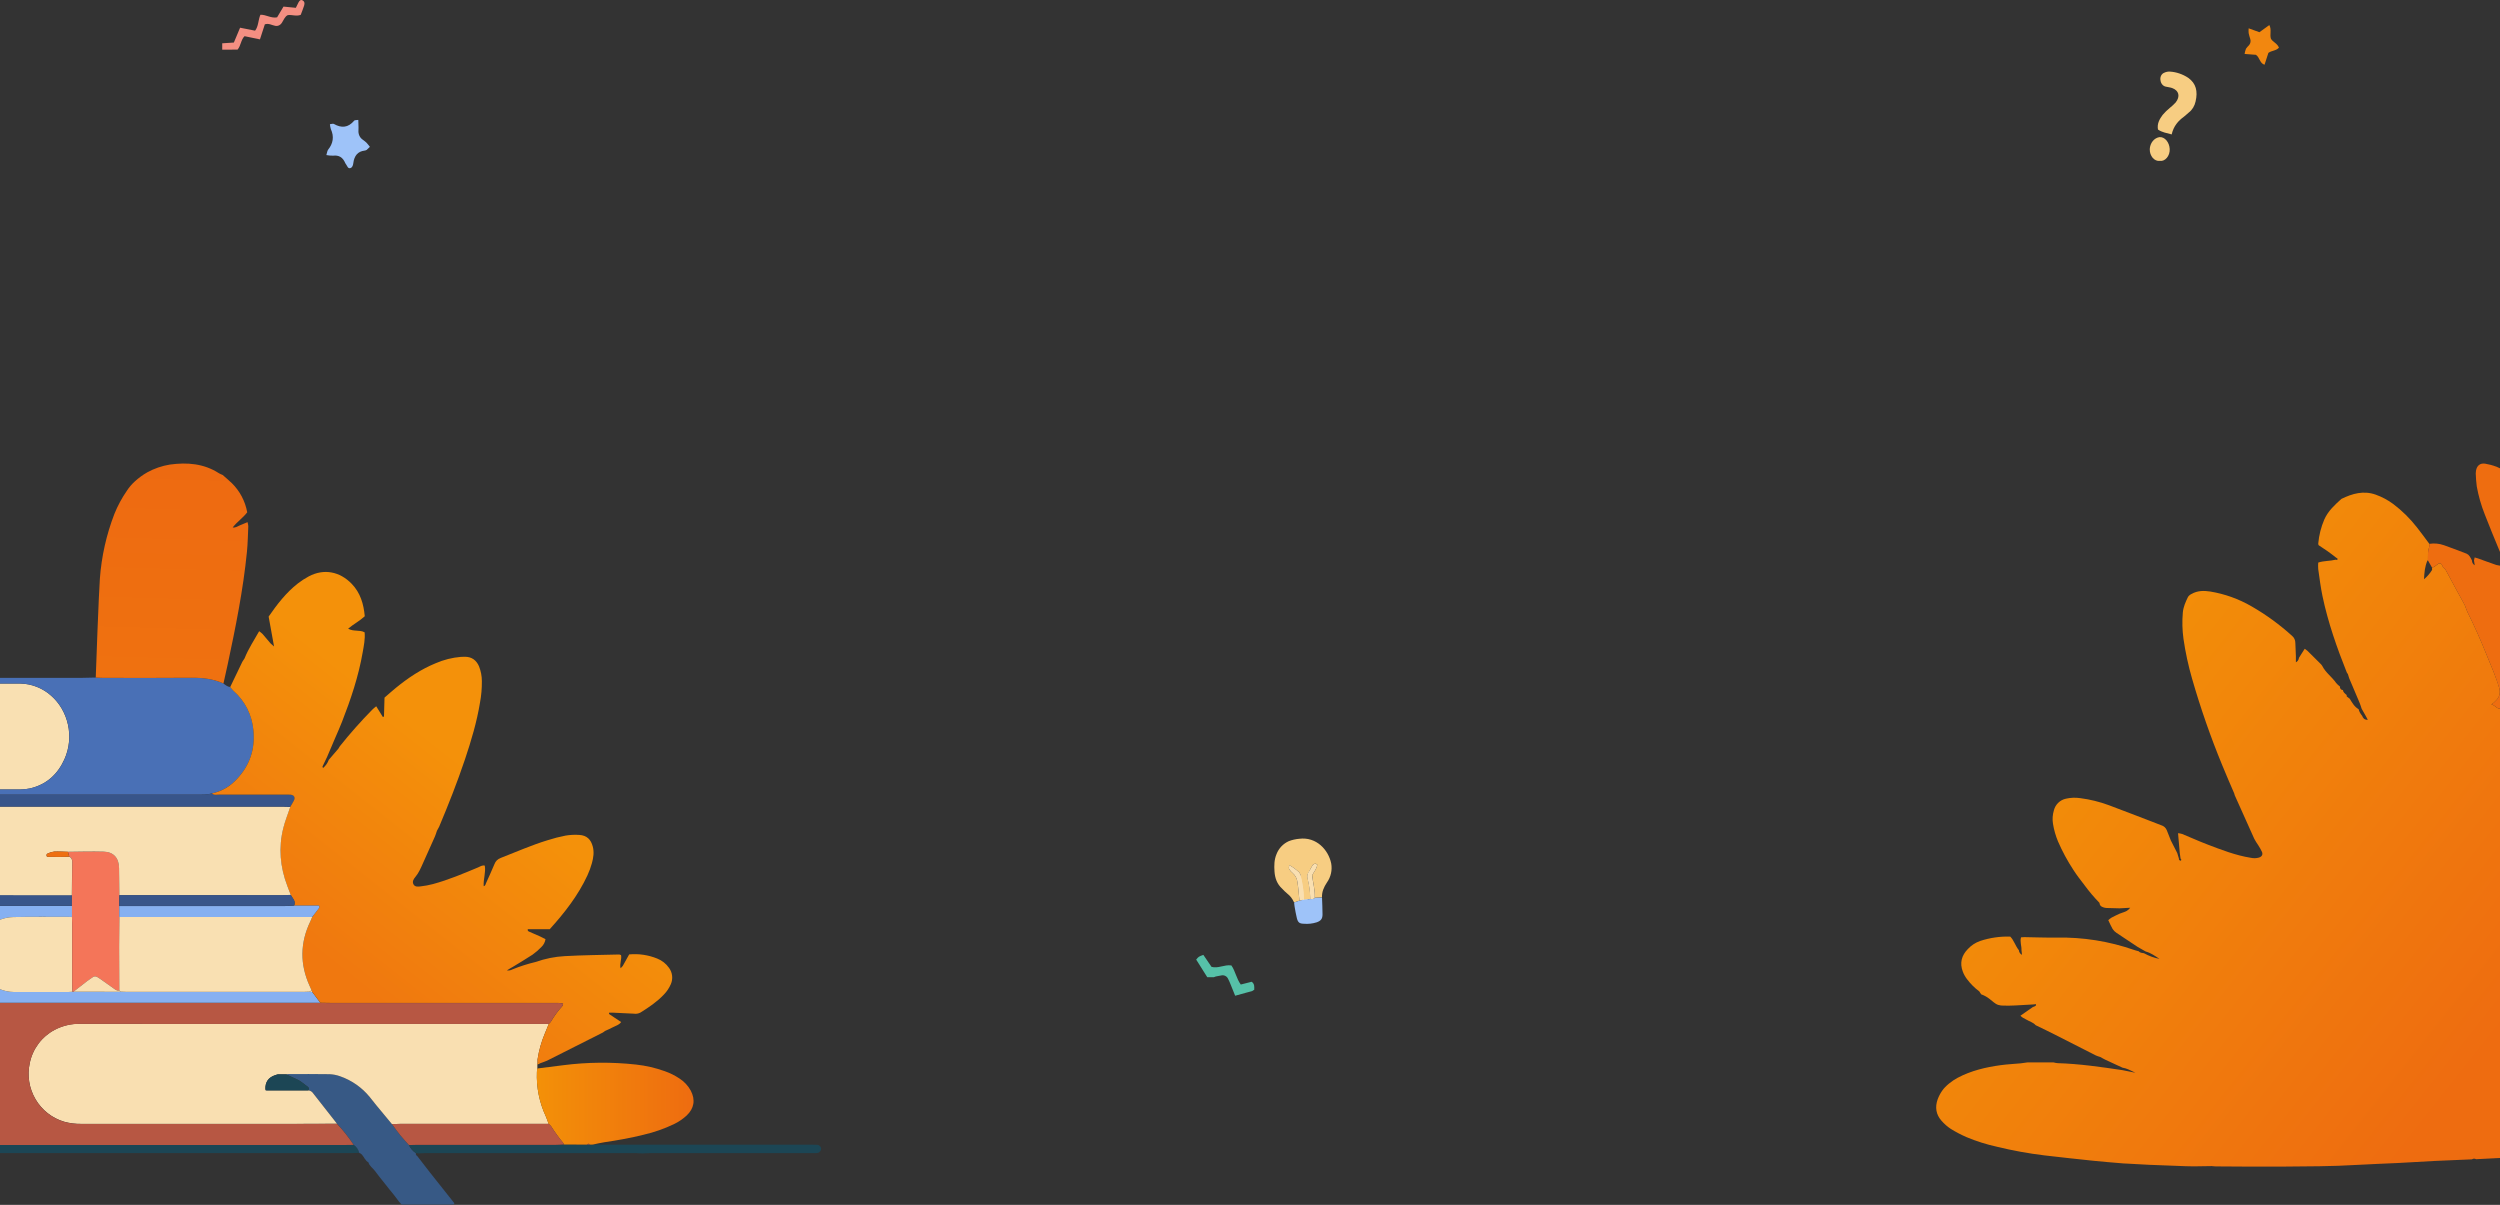 <svg width="1440" height="694" viewBox="0 0 1440 694" fill="none" xmlns="http://www.w3.org/2000/svg">
<rect x="0" y="0" width="1440" height="694" fill="#333333" stroke="none"/>
<path d="M1442.07 407.393V666.14L1440.51 666.972L1426.21 667.704C1425.85 667.486 1425.44 667.376 1425.02 667.389C1424.6 667.403 1424.2 667.538 1423.85 667.779C1416.61 668.087 1409.36 668.353 1402.11 668.72C1395.14 669.061 1388.16 669.551 1381.18 669.893C1373.27 670.292 1365.36 670.508 1357.46 670.991C1343.1 671.881 1328.72 671.823 1314.34 671.964C1301.68 672.072 1289.02 671.906 1276.35 671.848C1275.52 671.848 1274.77 671.723 1273.98 671.665L1263.65 671.823L1258.93 671.731L1239.87 670.999L1238.31 670.949L1224.85 670.217L1223.29 670.151C1217.5 669.651 1211.72 669.219 1205.94 668.62C1196.5 667.643 1187.07 666.606 1177.63 665.508C1168.47 664.403 1159.39 662.752 1150.42 660.566C1144.36 659.244 1138.44 657.375 1132.71 654.983C1129.57 653.619 1126.53 652.025 1123.62 650.216C1121.64 648.914 1119.84 647.337 1118.29 645.532C1115.11 641.955 1114.5 637.72 1116.08 633.252C1116.72 631.511 1117.58 629.859 1118.63 628.335C1120.59 625.448 1124.41 622.511 1127.53 620.847C1135.35 616.687 1143.79 614.707 1152.46 613.526C1156.24 613.01 1160.07 612.843 1163.87 612.486C1165.18 612.361 1166.48 612.136 1167.78 611.953H1182.85C1183.6 612.16 1184.38 612.301 1185.16 612.378C1197.7 612.744 1210.08 614.557 1222.45 616.396L1230.04 617.91C1227.19 616.554 1225.02 615.348 1222.53 614.965C1219.3 613.476 1216.06 612.003 1212.85 610.489C1211.78 609.99 1210.78 609.374 1209.75 608.825C1208.87 608.583 1208.01 608.283 1207.18 607.926C1199.18 603.883 1191.19 599.798 1183.23 595.746C1180 594.082 1176.74 592.568 1173.5 590.979L1172.5 590.48C1171.06 588.816 1168.9 588.375 1167.13 587.26C1166.05 586.586 1164.76 586.22 1163.77 585.047L1171 580.005C1171.36 579.934 1171.71 579.804 1172.03 579.622C1172.34 579.356 1173.03 579.281 1172.68 578.391L1170.95 578.574L1160.68 579.148L1157.54 579.248C1155.33 579.148 1152.99 579.481 1150.93 578.815C1149.06 578.208 1147.55 576.511 1145.88 575.313C1144.45 574.195 1142.85 573.318 1141.14 572.717C1141.14 572.601 1141.09 572.491 1141.03 572.398C1140.96 572.305 1140.86 572.234 1140.76 572.193C1140.47 571.76 1140.29 571.203 1139.93 570.936C1137.34 568.992 1135.03 566.69 1133.08 564.098C1132.04 562.776 1131.21 561.303 1130.6 559.73C1128.68 554.671 1129.86 550.32 1133.52 546.609C1135.47 544.502 1137.91 542.913 1140.62 541.983C1146.19 540.143 1152.05 539.299 1157.91 539.487C1160.07 541.651 1160.87 544.895 1162.87 547.316C1162.91 547.88 1163.1 548.423 1163.42 548.891C1163.73 549.359 1164.16 549.736 1164.67 549.987C1164.55 548.906 1164.46 548.049 1164.37 547.183C1164.47 544.837 1163.4 542.533 1164.11 539.903C1164.74 539.903 1165.36 539.779 1165.98 539.787C1172.18 539.879 1178.37 540.136 1184.56 540.053C1199.73 539.745 1214.83 542.148 1229.17 547.15C1229.99 547.45 1230.93 547.658 1231.83 547.907C1232.65 548.847 1233.79 548.889 1234.9 549.047C1237.7 550.606 1240.73 551.712 1243.87 552.325C1241.34 550.661 1238.91 548.856 1235.94 548.074L1231.28 545.42C1227.22 542.732 1223.15 540.07 1219.11 537.333C1218.23 536.76 1217.47 536.006 1216.88 535.12C1215.94 533.547 1215.23 531.792 1214.36 530.003C1214.95 529.463 1215.6 528.973 1216.27 528.539C1217.78 527.707 1219.35 527.033 1220.89 526.284C1225.38 524.703 1225.38 524.703 1227.02 522.864L1220.9 523.197C1218.58 523.131 1216.26 523.031 1213.95 523.014C1212.8 523.04 1211.67 522.777 1210.65 522.249C1210.25 522.047 1209.91 521.736 1209.67 521.35C1209.44 520.965 1209.32 520.521 1209.32 520.069C1206.2 516.872 1203.3 513.455 1200.66 509.844C1198.45 506.94 1196.18 504.087 1194.22 500.992C1190.83 495.82 1187.88 490.365 1185.42 484.685C1184.04 481.378 1183.06 477.917 1182.5 474.376C1182.11 471.874 1182.28 469.315 1183 466.889C1183.4 465.196 1184.27 463.654 1185.51 462.441C1186.75 461.228 1188.3 460.396 1189.99 460.041C1192.7 459.429 1195.5 459.325 1198.25 459.734C1203.87 460.463 1209.39 461.825 1214.71 463.794C1224.84 467.554 1234.89 471.523 1244.98 475.375C1245.68 475.585 1246.31 475.948 1246.85 476.439C1247.38 476.93 1247.8 477.536 1248.07 478.212C1248.82 480.184 1249.63 482.131 1250.4 484.094L1254.11 491.391L1255.05 494.544C1255.05 494.793 1255.05 495.134 1255.18 495.284C1255.32 495.434 1255.86 495.858 1256.01 495.767C1256.65 495.459 1256.5 494.993 1256.01 494.594L1255.54 491.266C1255.22 487.588 1254.9 483.919 1254.55 479.909C1255.36 479.992 1256.17 480.148 1256.95 480.375C1261.71 482.33 1266.39 484.468 1271.18 486.299C1279.44 489.46 1287.7 492.697 1296.46 494.094C1298.01 494.44 1299.62 494.398 1301.15 493.97C1302.87 493.396 1303.56 492.239 1302.88 490.642C1302.25 489.33 1301.54 488.063 1300.75 486.848C1299.91 485.664 1299.15 484.43 1298.46 483.154C1294.67 474.834 1290.96 466.473 1287.23 458.128C1287.1 457.759 1286.99 457.38 1286.9 456.996C1284.61 451.63 1282.24 446.297 1280.06 440.889C1273.33 424.57 1267.51 407.881 1262.63 390.904C1260.46 383.376 1258.8 375.706 1257.68 367.949C1256.99 362.937 1256.87 357.864 1257.31 352.824C1257.6 349.562 1258.9 346.675 1260.3 343.822C1260.81 343.072 1261.53 342.479 1262.35 342.108C1265.74 340.178 1269.4 340.144 1273.09 340.718C1281.45 342.095 1289.49 344.976 1296.83 349.221C1305.2 354.032 1313.04 359.733 1320.21 366.227C1320.82 366.731 1321.31 367.367 1321.64 368.087C1321.97 368.808 1322.13 369.594 1322.12 370.387C1322.18 372.883 1322.33 375.437 1322.43 377.958V381.486C1322.92 381.241 1323.34 380.876 1323.65 380.425C1323.96 379.974 1324.15 379.452 1324.2 378.906L1327.51 373.69C1328.05 374.039 1328.57 374.425 1329.07 374.846C1331.61 377.342 1334.14 379.858 1336.67 382.392C1337.05 382.75 1337.38 383.165 1337.65 383.624C1339.58 387.476 1343.22 389.905 1345.61 393.383C1346.28 394.171 1347.03 394.882 1347.86 395.504C1347.81 395.747 1347.82 395.996 1347.89 396.233C1347.95 396.471 1348.06 396.692 1348.22 396.88C1348.38 397.068 1348.58 397.218 1348.8 397.32C1349.02 397.421 1349.26 397.472 1349.51 397.468C1349.69 398.849 1350.74 399.556 1351.69 400.33C1351.73 400.589 1351.73 400.853 1351.69 401.112L1353.45 402.476C1354.84 404.748 1356.12 407.102 1358.54 408.483C1358.92 409.876 1359.61 411.163 1360.56 412.244C1361.09 413.558 1361.75 414.682 1363.86 414.615L1362.62 412.302L1360.31 408.225C1359.93 407.111 1359.62 405.971 1359.16 404.897C1357.16 400.122 1355.11 395.371 1353.1 390.596C1352.83 389.855 1352.6 389.1 1352.41 388.333C1352.16 388.034 1351.94 387.707 1351.76 387.359C1346.05 373.066 1340.95 358.556 1337.77 343.447C1336.68 338.264 1336.04 332.989 1335.29 327.739C1335.21 326.509 1335.21 325.275 1335.29 324.045C1338.6 322.947 1342.08 323.213 1345.37 322.381C1345.88 322.598 1346.44 322.598 1346.49 321.957C1346.49 321.699 1345.84 321.408 1345.49 321.125C1342.3 318.569 1338.96 316.194 1335.5 314.012C1335.37 313.685 1335.3 313.333 1335.32 312.98C1335.75 308.212 1336.94 303.545 1338.83 299.152C1341.03 294.26 1344.83 290.833 1348.66 287.355C1354.99 284.277 1361.43 282.421 1368.48 284.942C1372.09 286.236 1375.49 288.062 1378.57 290.358C1383.65 294.208 1388.2 298.702 1392.13 303.728C1394.61 306.832 1396.91 310.076 1399.3 313.263C1399.37 313.898 1399.34 314.541 1399.22 315.168C1398.3 317.664 1398.54 320.21 1398.5 322.756C1398.39 322.814 1398.21 322.847 1398.17 322.947C1396.7 326.325 1396.41 329.919 1396.23 333.638C1398.03 332.152 1399.58 330.379 1400.81 328.388C1401.03 328.006 1400.81 327.373 1400.81 326.849C1401.95 326.849 1402.66 326.117 1403.49 325.46C1405.48 323.871 1406.23 324.17 1407.23 326.824C1407.76 327.19 1408.24 327.636 1408.64 328.147C1410.56 331.625 1412.41 335.144 1414.3 338.638C1415.95 341.658 1417.6 344.662 1419.25 347.682C1419.5 348.133 1419.72 348.596 1419.92 349.071C1420.42 350.294 1420.75 351.567 1421.37 352.749C1425.34 360.694 1428.94 368.798 1432.24 377.051C1433.51 380.246 1434.91 383.391 1436.16 386.602C1437.35 389.672 1438.55 392.759 1439.46 395.92C1440.29 398.583 1439.96 401.228 1437.88 403.333C1437.02 404.332 1436.01 405.176 1434.87 405.829C1436.01 405.297 1438.33 408.325 1439.63 408.151C1440.49 408.067 1441.32 407.809 1442.07 407.393Z" fill="url(#paint0_linear_534_11514)"/>
<path d="M1442.07 270.865V321.965C1440.87 320.875 1440.56 319.286 1439.98 317.889C1436.99 310.684 1433.99 303.487 1431.19 296.207C1429.14 291.039 1427.61 285.68 1426.62 280.208C1426.3 277.724 1426.1 275.225 1426.03 272.72C1426.02 272.19 1426.07 271.66 1426.17 271.14C1426.68 268.203 1428.5 266.638 1431.43 267.071C1433.63 267.435 1435.79 268.009 1437.88 268.785C1439.32 269.381 1440.72 270.076 1442.07 270.865Z" fill="#EE6D10"/>
<path d="M1437.95 325.451C1439.3 325.766 1440.68 325.947 1442.08 325.992V407.393C1441.31 407.811 1440.47 408.066 1439.6 408.142C1438.3 408.292 1435.98 405.289 1434.84 405.821C1435.98 405.168 1436.99 404.324 1437.85 403.325C1439.93 401.22 1440.22 398.574 1439.43 395.912C1438.5 392.751 1437.3 389.664 1436.13 386.594C1434.88 383.382 1433.48 380.238 1432.21 377.043C1428.9 368.789 1425.31 360.686 1421.34 352.74C1420.75 351.567 1420.39 350.244 1419.89 349.063C1419.69 348.588 1419.47 348.124 1419.22 347.674C1417.57 344.654 1415.92 341.65 1414.27 338.63C1412.38 335.136 1410.53 331.616 1408.61 328.139C1408.21 327.628 1407.73 327.182 1407.19 326.816C1406.2 324.162 1405.44 323.862 1403.45 325.451C1402.63 326.109 1401.92 326.866 1400.78 326.841L1398.47 322.747C1398.47 320.202 1398.27 317.639 1399.19 315.16C1399.31 314.532 1399.34 313.89 1399.27 313.255C1402.15 312.8 1405.1 313.086 1407.85 314.086C1412.19 315.634 1416.51 317.251 1420.81 318.937C1421.5 319.274 1422.1 319.791 1422.53 320.435C1423.04 321.209 1423.48 322.021 1423.86 322.864C1423.86 323.421 1424 323.97 1424.28 324.451C1424.56 324.931 1424.96 325.326 1425.45 325.593C1425.27 324.461 1425.13 323.638 1425.01 322.806C1425.12 322.323 1425.23 321.841 1425.41 321.075C1426.23 321.308 1426.78 321.45 1427.35 321.658C1430.89 322.881 1434.39 324.278 1437.95 325.451Z" fill="#EE6D10"/>
<path d="M-161.84 454.583C-160.556 452.607 -159.256 450.63 -157.997 448.636C-156.341 446.075 -154.792 443.514 -154.089 440.486C-153.617 438.442 -152.838 436.465 -152.316 434.43C-150.817 428.683 -151.323 422.802 -151.72 417.021C-152.103 413.199 -153.101 409.466 -154.677 405.968C-156.101 402.532 -158.155 399.529 -160.068 396.4C-160.484 395.596 -160.835 394.759 -161.119 393.898C-159.529 393.831 -157.948 393.723 -156.366 393.723H7.314C8.771 393.723 10.229 393.723 11.686 393.723C18.235 393.859 24.523 396.337 29.425 400.713C39.188 409.213 42.923 424.27 37.126 437.266C33.209 446.058 26.692 451.939 17.251 454.133C14.653 454.626 12.009 454.828 9.367 454.734C-46.393 454.767 -102.154 454.767 -157.914 454.734C-159.198 454.725 -160.515 454.634 -161.84 454.583Z" fill="#F9E0B2"/>
<path d="M-177.445 567.279C-180.683 563.626 -180.575 558.337 -180.31 553.424C-180.095 549.578 -180.459 545.699 -180.186 541.854C-179.813 536.557 -178 531.736 -174.008 528.065C-172.078 526.289 -169.83 524.899 -167.383 523.969C-163.18 522.377 -158.714 521.607 -154.224 521.701C-142.738 521.809 -131.252 521.701 -119.757 521.701H-118.929C-117.116 521.634 -115.236 522.259 -113.53 521.142C-109.091 522.051 -104.603 521.842 -100.131 521.842H41.479V528.14C30.225 528.14 18.971 527.982 7.716 528.232C-3.049 528.474 -11.811 536.098 -13.07 547.551C-13.394 550.542 -13.092 553.568 -12.183 556.434C-11.273 559.3 -9.777 561.942 -7.791 564.189C-5.804 566.436 -3.372 568.238 -0.651 569.479C2.07 570.719 5.019 571.371 8.006 571.392C18.466 571.392 28.925 571.392 39.384 571.392C40.171 571.392 40.966 571.3 41.752 571.25H42.051H42.349H69.453C70.77 571.292 72.087 571.375 73.404 571.375H174.435C175.752 571.375 177.069 571.292 178.385 571.25L179.843 571.383L184.514 577.631C183.056 577.631 181.599 577.631 180.141 577.631C67.736 577.631 -44.668 577.631 -157.073 577.631C-158.522 577.631 -159.98 577.523 -161.429 577.465C-164.112 578.24 -166.596 582.411 -169.081 575.379H-169.039C-169.712 575.213 -170.343 574.909 -170.893 574.486C-171.443 574.062 -171.9 573.528 -172.236 572.918H-172.194L-173.188 572.084C-173.669 571.734 -174.298 571.517 -174.637 571.016C-175.487 569.707 -176.425 568.458 -177.445 567.279Z" fill="#86B0F1"/>
<path d="M55.151 390.269C56.6 390.336 58.049 390.444 59.499 390.453C76.392 390.453 93.294 390.57 110.188 390.394C116.631 390.328 122.809 391.012 128.705 393.681C129.881 394.615 131.041 395.566 132.606 395.741C133.155 396.471 133.753 397.162 134.395 397.81C141.079 403.629 145.24 411.849 145.988 420.716C147.032 431.561 143.827 440.987 136.357 448.819C132.572 452.973 127.596 455.836 122.122 457.011C119.289 457.845 116.383 457.72 113.484 457.72H-104.123C-107.021 457.72 -109.92 457.628 -112.76 458.396C-114.019 457.32 -115.535 457.778 -116.901 457.778C-131.653 457.734 -146.404 457.734 -161.156 457.778C-162.465 457.778 -163.781 457.92 -165.09 457.987C-165.918 457.687 -166.572 457.153 -166.233 456.235C-166.117 455.943 -165.942 455.678 -165.72 455.457C-165.497 455.236 -165.232 455.064 -164.941 454.951C-163.912 454.744 -162.868 454.621 -161.819 454.584C-160.494 454.634 -159.177 454.725 -157.852 454.725C-102.091 454.725 -46.331 454.725 9.43 454.725C12.072 454.819 14.716 454.618 17.314 454.125C26.746 451.931 33.264 446.05 37.189 437.258C42.986 424.287 39.243 409.23 29.479 400.696C24.577 396.32 18.289 393.842 11.74 393.706C10.283 393.706 8.825 393.706 7.368 393.706H-156.37C-157.951 393.706 -159.533 393.815 -161.123 393.881C-162.133 393.806 -163.152 393.756 -164.162 393.664C-165.769 393.514 -165.926 393.264 -165.901 391.087L-165.123 390.528C-163.4 390.528 -161.678 390.469 -159.964 390.469C-91.295 390.469 -22.63 390.469 46.033 390.469C49.072 390.436 52.112 390.328 55.151 390.269Z" fill="#4970B6"/>
<path d="M-112.769 458.387C-109.929 457.62 -107.03 457.712 -104.132 457.712H113.484C116.382 457.712 119.281 457.795 122.121 457.003C123.355 458.162 124.879 457.662 126.262 457.67C138.899 457.712 151.544 457.67 164.19 457.67C165.242 457.67 166.302 457.628 167.345 457.72C169.366 457.895 170.186 459.23 169.341 461.007C168.711 462.308 167.9 463.509 167.171 464.785C165.714 464.785 164.256 464.685 162.807 464.685H-12.425C-13.75 464.685 -15.075 464.685 -16.4 464.727C-25.758 464.911 -35.745 471.684 -38.718 482.712C-39.439 485.696 -39.718 488.771 -39.546 491.837C-39.174 505.726 -27.754 515.403 -16.226 515.544C-14.901 515.544 -13.576 515.544 -12.251 515.544L41.387 515.603C41.387 517.663 41.387 519.732 41.428 521.792H-100.182C-104.654 521.792 -109.142 522.001 -113.581 521.092L-118.21 520.116L-119.866 519.515L-120.628 519.315L-122.21 518.639C-122.289 518.554 -122.388 518.49 -122.498 518.453C-122.608 518.417 -122.726 518.409 -122.839 518.431L-123.8 517.913C-123.886 517.818 -123.993 517.746 -124.113 517.702C-124.233 517.658 -124.361 517.645 -124.487 517.663L-125.39 517.129C-125.468 517.03 -125.57 516.953 -125.686 516.905C-125.802 516.857 -125.928 516.839 -126.053 516.854L-126.98 516.262L-128.794 515.311L-129.373 514.744L-131.998 512.908L-132.553 512.341C-133.564 511.507 -134.789 510.881 -135.535 509.839C-137.304 507.586 -138.873 505.179 -140.222 502.648C-144.288 494.373 -144.47 486.14 -140.628 477.732C-138.711 473.537 -135.917 469.81 -132.437 466.804C-131.711 466.264 -130.944 465.782 -130.143 465.361C-129.97 465.194 -128.057 463.943 -128.057 463.943L-127.816 463.818L-127.187 463.251C-125.978 462.133 -124.388 461.891 -122.922 461.374L-121.672 460.798L-120.479 460.189L-119.933 460.014L-118.086 459.38L-117.515 459.221L-116.595 459.13L-112.769 458.387Z" fill="#38558A"/>
<path d="M-201.617 659.154H-191.306L-188.234 659.213C-184.797 659.288 -181.352 659.421 -177.916 659.421C-52.161 659.421 73.595 659.421 199.355 659.421C200.804 659.421 202.262 659.421 203.719 659.355C205.326 660.475 206.472 662.148 206.941 664.059C205.491 664.101 204.034 664.185 202.585 664.185C15.312 664.185 -171.959 664.185 -359.226 664.185C-361.031 664.185 -362.936 664.752 -364.642 663.617C-364.646 663.578 -364.659 663.54 -364.681 663.508C-364.702 663.475 -364.731 663.448 -364.766 663.429C-364.8 663.41 -364.838 663.4 -364.877 663.399C-364.916 663.399 -364.955 663.408 -364.99 663.425C-365.436 663.125 -365.745 662.659 -365.851 662.129C-365.957 661.599 -365.849 661.048 -365.553 660.598C-365.322 660.193 -364.983 659.861 -364.575 659.64C-364.167 659.419 -363.705 659.317 -363.242 659.346H-360.062H-315.567C-313.853 659.346 -312.13 659.296 -310.416 659.271C-309.77 659.271 -309.108 659.363 -308.453 659.363H-270.757C-269.97 659.363 -269.175 659.246 -268.389 659.18C-267.204 659.238 -266.028 659.355 -264.844 659.355C-244.969 659.355 -225.075 659.355 -205.161 659.355C-203.977 659.355 -202.801 659.238 -201.617 659.154Z" fill="#1C4655"/>
<path d="M206.941 664.076C206.475 662.166 205.328 660.495 203.72 659.38C200.874 655.07 197.663 651.018 194.122 647.268C189.402 641.256 184.684 635.242 179.969 629.225C179.335 628.553 178.477 628.14 177.559 628.065C178.023 627.306 178.106 626.572 177.303 625.996C175.174 624.495 173.278 622.66 170.843 621.6C168.823 620.724 166.843 619.732 164.848 618.797C165.235 618.715 165.628 618.662 166.024 618.639C173.941 618.639 181.857 618.564 189.774 618.706C191.88 618.795 193.96 619.205 195.944 619.924C202.592 622.253 208.473 626.387 212.937 631.869C214.204 633.395 215.421 634.997 216.655 636.532C219.686 640.202 222.723 643.864 225.765 647.518C227.421 649.703 228.953 651.939 230.667 654.049C232.208 655.96 233.914 657.736 235.553 659.572C236.399 661.469 237.782 663.074 239.528 664.184C239.456 664.511 239.494 664.853 239.637 665.155C239.779 665.457 240.018 665.703 240.315 665.853C242.725 668.981 245.118 672.126 247.569 675.229C252.24 681.151 256.933 687.066 261.648 692.972C261.706 693.047 261.648 693.205 261.648 693.322C261.465 693.489 261.3 693.797 261.126 693.797C251.188 693.797 241.251 693.797 231.313 693.797C229.4 691.912 228.084 689.627 226.394 687.641C224.705 685.656 223.156 683.612 221.541 681.593C219.645 679.241 217.749 676.88 215.96 674.445C214.726 672.776 212.796 671.634 212.184 669.49C210.328 668.514 209.749 666.453 208.432 665.019L207.712 664.435L206.941 664.076Z" fill="#375985"/>
<path d="M239.549 664.159C237.803 663.049 236.42 661.444 235.574 659.546C237.156 659.505 238.738 659.421 240.319 659.421C266.897 659.421 293.469 659.421 320.035 659.421C321.608 659.421 323.19 659.271 324.772 659.196L338.113 659.271H339.769L341.508 659.23C343.488 659.271 345.475 659.338 347.463 659.338H467.053C468.378 659.338 469.703 659.338 471.019 659.446C471.54 659.544 472.016 659.81 472.373 660.205C472.73 660.599 472.95 661.1 472.999 661.632C472.971 662.165 472.789 662.678 472.474 663.107C472.158 663.536 471.725 663.861 471.226 664.043C470.71 664.159 470.182 664.212 469.653 664.201C468.593 664.201 467.533 664.201 466.473 664.201H374.302C372.845 664.201 371.396 664.31 369.946 664.368C368.762 664.31 367.578 664.201 366.394 664.201H244.684C243.499 664.201 242.315 664.31 241.131 664.368L239.549 664.159Z" fill="#1C4655"/>
<path d="M239.551 664.159L241.132 664.359Z" fill="#F9FBFE"/>
<path d="M316.088 589.802C315.334 591.637 314.63 593.489 313.827 595.307C311.817 600.081 310.407 605.089 309.628 610.214C309.574 610.875 309.574 611.539 309.628 612.199C309.628 612.541 309.554 612.883 309.512 613.225C309.512 613.959 309.512 614.693 309.512 615.427C309.512 616.162 309.289 616.737 309.264 617.396C308.891 626.194 310.639 634.952 314.357 642.922C315.011 644.348 315.458 645.866 316.013 647.343H230.906C229.192 647.343 227.478 647.451 225.772 647.51C222.724 643.85 219.688 640.188 216.663 636.524C215.395 634.989 214.178 633.387 212.944 631.861C208.473 626.39 202.59 622.268 195.943 619.949C193.959 619.23 191.879 618.82 189.773 618.731C181.856 618.589 173.939 618.664 166.023 618.664C165.627 618.688 165.234 618.741 164.847 618.823H160.01L158.412 619.315C154.561 620.641 152.681 623.319 152.872 627.439C152.872 628.023 153.187 628.182 153.7 628.065H177.558C178.476 628.14 179.334 628.553 179.968 629.225C184.666 635.275 189.384 641.289 194.121 647.268C186.047 647.268 177.972 647.343 169.898 647.343C128.856 647.343 87.811 647.343 46.764 647.343C43.456 647.399 40.157 646.98 36.967 646.1C30.038 644.042 24.14 639.417 20.461 633.154C16.783 626.892 15.596 619.458 17.142 612.349C17.967 608.277 19.685 604.441 22.169 601.122C24.653 597.803 27.842 595.084 31.501 593.164C36.096 590.748 41.227 589.553 46.408 589.693C135.249 589.744 224.088 589.757 312.924 589.735L316.088 589.802Z" fill="#F9DFB1"/>
<path d="M324.351 578.099C324.202 578.674 324.227 579.141 324.012 579.375C321.415 582.219 319.128 585.334 317.188 588.667C316.862 589.084 316.493 589.464 316.087 589.802C315.333 591.637 314.629 593.489 313.826 595.307C311.816 600.081 310.406 605.089 309.627 610.214C309.573 610.875 309.573 611.539 309.627 612.199L311.466 612.316C312.691 611.857 313.95 611.482 315.134 610.931C325.85 605.559 336.553 600.162 347.241 594.74C347.683 594.47 348.104 594.166 348.5 593.831C350.048 593.114 351.647 592.471 353.137 591.645C354.628 590.82 356.566 590.419 357.775 588.709L350.984 584.18C350.881 584.112 350.807 584.008 350.777 583.888C350.78 583.69 350.808 583.494 350.86 583.304C351.597 583.304 352.367 583.304 353.137 583.304C357.107 583.482 361.071 583.671 365.029 583.871C366.34 584.081 367.683 583.865 368.863 583.254C373.724 580.242 378.445 577.056 382.403 572.86C384.078 571.145 385.425 569.135 386.378 566.929C387.058 565.399 387.319 563.713 387.134 562.047C386.949 560.381 386.325 558.794 385.327 557.453C383.627 555.048 381.267 553.195 378.536 552.123C373.425 550.05 367.899 549.232 362.412 549.737C361.195 551.931 360.002 554.141 358.744 556.31C358.355 556.823 357.914 557.293 357.427 557.712C356.814 554.909 358.255 552.465 357.717 550.104C357.38 549.957 357.027 549.85 356.665 549.787C346.214 550.062 335.755 550.146 325.32 550.73C319.634 551.033 314.02 552.156 308.65 554.066C304.037 555.146 299.515 556.591 295.127 558.387C294.168 558.917 293.061 559.114 291.98 558.946C294.704 557.344 293.048 558.179 295.292 556.969C299.127 554.617 303.019 552.365 306.762 549.87C308.589 548.558 310.293 547.081 311.855 545.458C313.117 544.263 313.945 542.677 314.207 540.953C313.089 540.386 312.17 539.885 311.217 539.452C309.164 538.534 307.077 537.666 305.04 536.732C304.518 536.49 303.731 536.34 304.013 535.214H316.65C325.229 525.73 332.972 515.82 338.355 504.225C339.416 501.935 340.286 499.561 340.955 497.126C341.784 494.04 342.297 490.895 341.452 487.667C340.376 483.496 337.974 481.177 333.684 480.918C331.048 480.737 328.399 480.865 325.792 481.302C322.27 481.984 318.791 482.878 315.375 483.98C306.124 486.799 297.288 490.728 288.286 494.223C287.491 494.513 286.769 494.974 286.169 495.575C285.57 496.176 285.108 496.902 284.817 497.702C283.268 501.372 281.637 505.017 279.972 508.646C279.674 509.288 279.633 510.222 278.597 510.431C278.341 506.452 279.898 502.556 279.243 498.602C277.662 498.227 276.56 499.136 275.376 499.629C266.821 503.199 258.292 506.827 249.331 509.238C247.033 509.845 244.695 510.283 242.334 510.548C240.81 510.731 238.947 511.007 238.094 509.238C237.365 507.753 238.251 506.31 239.187 505.209C241.207 502.832 242.367 500.004 243.625 497.226C245.933 492.138 248.216 487.038 250.474 481.928C250.946 480.843 251.302 479.684 251.65 478.591C252.127 477.807 252.563 477 252.959 476.172C258.325 463.417 263.409 450.554 267.815 437.425C271.409 426.697 274.655 415.862 276.486 404.659C277.243 400.597 277.601 396.47 277.554 392.338C277.55 389.399 276.988 386.489 275.898 383.763C274.366 380.276 271.757 378.324 267.873 378.299C267.045 378.299 266.283 378.299 265.488 378.357C260.472 378.775 255.557 380.015 250.938 382.028C242.524 385.473 235.046 390.469 228.024 396.209C225.771 398.044 223.61 399.996 221.481 401.831C221.382 405.568 221.283 409.021 221.183 412.483C221.186 412.544 221.176 412.605 221.155 412.663C221.133 412.72 221.101 412.772 221.059 412.817C220.968 412.892 220.811 412.892 220.512 412.967L216.703 406.811C215.817 407.57 215.047 408.112 214.459 408.738C207.843 415.457 201.582 422.521 195.702 429.901C195.387 430.332 195.11 430.789 194.874 431.269L189.383 437.65C188.709 439.491 187.566 441.122 186.071 442.38C185.913 441.996 185.681 441.712 185.748 441.546C186.576 439.677 187.52 437.833 188.406 435.973C189.963 432.336 191.517 428.697 193.068 425.054C194.368 422.001 195.743 418.981 196.952 415.878C202.053 402.849 206.501 389.61 208.902 375.771C209.556 371.993 210.384 368.197 210.028 364.235C208.538 363.359 206.923 363.401 205.374 363.259C203.826 363.117 202.269 363.117 200.521 362.116C203.66 359.48 207.097 357.712 210.103 354.976C209.482 347.994 207.618 341.454 202.542 336.24C195.776 329.258 186.675 327.331 177.872 331.986C175.65 333.169 173.533 334.542 171.545 336.09C164.771 341.37 159.612 348.111 154.734 355.151C155.745 360.715 156.738 366.187 157.856 372.368C157.169 371.838 156.513 371.267 155.894 370.658C154.328 368.856 152.821 366.988 151.248 365.194C150.634 364.604 149.975 364.062 149.277 363.576C146.287 368.906 143.024 373.753 140.871 379.217C140.405 379.839 139.979 380.491 139.596 381.169C137.236 386.023 134.917 390.895 132.582 395.758C133.131 396.488 133.729 397.179 134.371 397.827C141.055 403.645 145.216 411.866 145.964 420.733C147.008 431.577 143.803 441.003 136.333 448.836C132.548 452.99 127.572 455.853 122.098 457.028C123.332 458.187 124.855 457.687 126.238 457.695C138.876 457.737 151.521 457.695 164.167 457.695C165.218 457.695 166.278 457.653 167.322 457.745C169.342 457.92 170.162 459.255 169.318 461.032C168.688 462.333 167.877 463.534 167.148 464.81C165.798 468.839 164.175 472.802 163.156 476.914C160.324 488.242 161.301 499.378 165.475 510.281C166.138 512.016 166.797 513.754 167.454 515.494C168.026 516.387 168.597 517.271 169.16 518.172C169.481 518.679 169.672 519.258 169.717 519.858C169.762 520.458 169.659 521.059 169.417 521.609H183.702C184.365 522.643 183.702 523.044 183.363 523.536L179.81 528.19C179.462 529.025 179.156 529.909 178.758 530.693C172.823 543.022 172.683 555.415 178.336 567.872C178.725 568.706 179.081 569.54 179.454 570.374L179.835 571.333L184.505 577.581C186.36 577.581 188.215 577.673 190.062 577.673H319.615C321.171 577.765 322.728 577.54 324.351 578.099Z" fill="url(#paint1_linear_534_11514)"/>
<path d="M395.453 642.596C393.298 644.565 390.871 646.208 388.248 647.476C382.636 650.162 376.749 652.221 370.692 653.616C363.239 655.467 355.711 656.827 348.126 657.928C345.906 658.245 343.728 658.812 341.501 659.263L339.753 659.305C339.198 658.612 338.66 658.687 338.097 659.305L324.756 659.23C324.717 658.969 324.633 658.718 324.507 658.487C321.926 655.388 319.553 652.119 317.402 648.702C316.981 648.205 316.506 647.758 315.986 647.368C315.439 645.891 314.992 644.373 314.33 642.947C310.612 634.977 308.864 626.219 309.237 617.421C309.237 616.762 309.402 616.111 309.485 615.452C314.454 614.818 319.423 614.151 324.391 613.567C338.307 611.78 352.383 611.651 366.328 613.184C371.978 613.797 377.537 615.077 382.89 616.996C385.893 618.043 388.753 619.467 391.404 621.233C394.091 622.963 396.308 625.34 397.855 628.148C400.67 633.495 399.842 638.475 395.453 642.596Z" fill="url(#paint2_linear_534_11514)"/>
<path d="M128.707 393.681C122.81 391.012 116.633 390.344 110.19 390.394C93.296 390.57 76.394 390.461 59.5 390.453C58.051 390.453 56.602 390.336 55.152 390.269C55.152 388.726 56.974 340.077 57.529 333.304C58.46 320.538 61.273 307.982 65.877 296.05C67.789 291.292 70.231 286.766 73.156 282.562C74.451 280.586 75.996 278.789 77.752 277.215C79.925 275.226 82.314 273.491 84.874 272.043C88.924 269.828 93.317 268.322 97.867 267.588C107.805 266.229 117.394 266.963 126.123 272.593C126.809 272.979 127.523 273.311 128.259 273.586C130.032 275.171 131.887 276.673 133.584 278.341C138.175 282.872 141.254 288.728 142.396 295.099C139.986 298.269 136.599 300.513 134.015 303.816C135.82 304.108 136.971 303.032 138.28 302.548C139.588 302.065 140.946 301.447 142.578 300.755C142.803 301.511 142.95 302.288 143.017 303.074C142.801 307.995 142.719 312.942 142.238 317.839C140.077 339.735 135.721 361.257 131.141 382.737C130.363 386.382 129.527 390.044 128.707 393.681Z" fill="url(#paint3_linear_534_11514)"/>
<path d="M309.492 613.225C309.534 612.883 309.567 612.541 309.608 612.199L311.447 612.316L309.492 613.225Z" fill="#F2870F"/>
<path d="M316.087 589.802H312.908C224.077 589.802 135.238 589.788 46.391 589.76C41.21 589.62 36.079 590.815 31.485 593.23C27.825 595.151 24.637 597.87 22.152 601.189C19.668 604.508 17.951 608.343 17.125 612.416C15.58 619.524 16.766 626.958 20.445 633.221C24.123 639.483 30.021 644.109 36.95 646.166C40.141 647.047 43.44 647.465 46.747 647.409C87.789 647.376 128.834 647.376 169.881 647.409C177.956 647.409 186.03 647.359 194.104 647.334C197.645 651.085 200.857 655.137 203.702 659.446C202.245 659.446 200.787 659.505 199.338 659.505C73.578 659.505 -52.178 659.505 -177.932 659.505C-181.369 659.505 -184.814 659.371 -188.251 659.305C-189.162 658.612 -190.081 657.92 -191.323 658.012C-198.18 655.784 -203.315 651.338 -207.058 645.249C-208.935 642.003 -210.103 638.392 -210.486 634.655C-211.72 625.354 -211.041 616.028 -211.033 606.727C-210.947 601.646 -209.658 596.658 -207.273 592.179C-205.578 589.056 -203.226 586.343 -200.383 584.23C-198.295 582.626 -196.034 581.266 -193.642 580.176C-190.332 578.527 -186.684 577.684 -182.992 577.715C-177.734 577.823 -172.475 577.648 -167.258 577.59L-161.461 577.523C-160.012 577.581 -158.554 577.69 -157.105 577.69C-44.7 577.69 67.704 577.69 180.109 577.69C181.566 577.69 183.024 577.69 184.481 577.69C186.336 577.69 188.191 577.782 190.038 577.782H319.591C321.123 577.782 322.704 577.556 324.327 578.115C324.178 578.691 324.203 579.158 323.988 579.391C321.391 582.235 319.103 585.35 317.164 588.684C316.845 589.093 316.484 589.468 316.087 589.802Z" fill="#B75743"/>
<path d="M179.811 528.19C179.463 529.025 179.157 529.909 178.759 530.693C172.824 543.022 172.684 555.415 178.337 567.872C178.726 568.706 179.082 569.54 179.455 570.374L178.378 571.208C177.062 571.25 175.745 571.333 174.428 571.333H73.396C72.08 571.333 70.763 571.25 69.446 571.208L68.668 570.508C68.668 562.108 68.602 553.707 68.602 545.307C68.602 539.577 68.668 533.846 68.701 528.115L179.811 528.19Z" fill="#F9E0B2"/>
<path d="M41.718 571.25C40.931 571.3 40.136 571.392 39.35 571.392C28.89 571.392 18.431 571.392 7.972 571.392C4.985 571.371 2.036 570.719 -0.685 569.479C-3.407 568.238 -5.839 566.436 -7.825 564.189C-9.812 561.942 -11.308 559.3 -12.217 556.434C-13.126 553.568 -13.429 550.542 -13.104 547.551C-11.845 536.098 -3.092 528.474 7.682 528.232C18.936 527.982 30.19 528.157 41.445 528.14C41.494 529.467 41.594 530.801 41.594 532.128C41.594 543.706 41.594 555.284 41.594 566.862C41.586 568.33 41.677 569.79 41.718 571.25Z" fill="#F9E0B2"/>
<path d="M41.716 571.25C41.716 569.79 41.584 568.33 41.584 566.862C41.584 555.284 41.584 543.706 41.584 532.128C41.584 530.801 41.484 529.467 41.435 528.14V521.842C41.435 519.782 41.435 517.713 41.435 515.653C41.501 509.202 41.564 502.754 41.625 496.308C41.676 495.718 41.545 495.125 41.248 494.613C40.951 494.101 40.505 493.693 39.969 493.447L39.141 490.628C46.006 490.578 52.879 490.344 59.745 490.544C65.541 490.711 68.556 494.265 68.597 500.062C68.597 505.251 68.713 510.439 68.771 515.628C68.738 517.708 68.71 519.785 68.688 521.859V528.19C68.688 533.921 68.589 539.652 68.589 545.382C68.589 553.783 68.589 562.183 68.655 570.583C67.322 570.825 66.394 569.982 65.434 569.315C62.949 567.58 60.465 565.761 57.98 564.034C54.842 561.857 54.668 561.882 51.753 564.034C51.223 564.427 50.66 564.777 50.138 565.177C47.529 567.196 44.929 569.231 42.329 571.258H42.031L41.716 571.25Z" fill="#F47559"/>
<path d="M42.316 571.242C44.917 569.215 47.517 567.179 50.126 565.161C50.647 564.76 51.211 564.41 51.74 564.018C54.664 561.866 54.829 561.841 57.968 564.018C60.452 565.744 62.937 567.563 65.421 569.298C66.382 569.965 67.309 570.808 68.643 570.566L69.421 571.267L42.316 571.242Z" fill="#F9DFB1"/>
<path d="M178.375 571.267L179.452 570.433L179.833 571.392L178.375 571.267Z" fill="#F9DFB1"/>
<path d="M68.751 515.628C68.693 510.439 68.619 505.251 68.577 500.062C68.536 494.265 65.48 490.711 59.724 490.544C52.859 490.344 45.986 490.544 39.121 490.628C36.479 490.569 33.837 490.378 31.204 490.503C29.906 490.661 28.644 491.036 27.469 491.612C26.856 491.862 26.467 492.446 27.088 493.522C31.229 493.589 35.576 493.673 39.907 493.447C40.443 493.693 40.89 494.101 41.187 494.613C41.483 495.125 41.615 495.718 41.564 496.309C41.497 502.759 41.434 509.208 41.373 515.653L-12.273 515.594C-13.598 515.594 -14.923 515.594 -16.248 515.594C-27.776 515.453 -39.195 505.776 -39.568 491.887C-39.74 488.821 -39.461 485.746 -38.74 482.762C-35.75 471.717 -25.755 464.944 -16.397 464.794C-15.072 464.794 -13.747 464.752 -12.422 464.752H162.818C164.267 464.752 165.725 464.819 167.182 464.852C165.833 468.881 164.209 472.843 163.191 476.956C160.359 488.284 161.336 499.42 165.51 510.322C166.172 512.058 166.832 513.795 167.489 515.536C165.907 515.578 164.325 515.661 162.735 515.661L68.751 515.628Z" fill="#F9E0B2"/>
<path d="M316.001 647.343C316.522 647.733 316.997 648.18 317.418 648.677C319.568 652.094 321.942 655.363 324.523 658.462C324.649 658.693 324.733 658.944 324.771 659.205C323.19 659.28 321.608 659.43 320.034 659.43C293.457 659.43 266.885 659.43 240.319 659.43C238.737 659.43 237.155 659.513 235.574 659.555C233.917 657.72 232.261 655.943 230.688 654.033C228.973 651.922 227.375 649.687 225.785 647.501C227.491 647.443 229.205 647.334 230.92 647.334L316.001 647.343Z" fill="#B75743"/>
<path d="M177.559 628.065H153.701L152.873 627.439C152.682 623.319 154.529 620.641 158.413 619.315L160.011 618.823H164.847C166.843 619.757 168.822 620.749 170.843 621.625C173.278 622.685 175.174 624.52 177.303 626.021C178.106 626.572 178.023 627.306 177.559 628.065Z" fill="#1C4655"/>
<path d="M338.113 659.28C338.652 658.646 339.19 658.571 339.77 659.28H338.113Z" fill="#B75743"/>
<path d="M68.672 528.19V521.876C70.254 521.876 71.844 521.876 73.434 521.876C103.727 521.876 134.02 521.876 164.312 521.876C166.027 521.876 167.741 521.726 169.455 521.642H183.699C184.361 522.677 183.699 523.077 183.359 523.569L179.807 528.19H68.672Z" fill="#86B0F1"/>
<path d="M169.451 521.584C167.737 521.667 166.023 521.817 164.309 521.817C134.016 521.817 103.723 521.817 73.43 521.817C71.84 521.817 70.25 521.817 68.668 521.817C68.668 519.737 68.696 517.66 68.751 515.586H162.735C164.325 515.586 165.907 515.503 167.488 515.461C168.06 516.354 168.631 517.238 169.194 518.139C169.517 518.647 169.709 519.227 169.754 519.829C169.799 520.43 169.695 521.033 169.451 521.584Z" fill="#38558A"/>
<path d="M152.871 627.456L153.699 628.082C153.186 628.182 152.871 628.023 152.871 627.456Z" fill="#375985"/>
<path d="M39.907 493.447C35.576 493.673 31.245 493.589 27.088 493.522C26.467 492.48 26.856 491.854 27.469 491.612C28.644 491.036 29.907 490.661 31.204 490.503C33.837 490.378 36.479 490.569 39.121 490.628C39.386 491.57 39.651 492.505 39.907 493.447Z" fill="#EE6F11"/>
<path d="M1250.88 77.423C1247.86 76.598 1245.31 76.237 1242.99 74.609C1242.37 71.145 1243.96 68.547 1245.68 66.197C1246.97 64.677 1248.38 63.297 1249.9 62.074C1251.07 61.141 1252.18 60.107 1253.22 58.982C1255.9 55.529 1255.09 52.179 1251.22 50.736C1250.01 50.292 1248.71 50.21 1247.47 49.901C1246.69 49.745 1245.98 49.306 1245.43 48.65C1244.89 47.993 1244.54 47.152 1244.44 46.252C1244.26 45.355 1244.38 44.414 1244.77 43.612C1245.16 42.81 1245.8 42.204 1246.56 41.912C1247.6 41.407 1248.73 41.178 1249.87 41.242C1253.58 41.474 1257.19 42.703 1260.42 44.829C1264.96 48.035 1266.02 52.622 1264.65 58.466C1264.09 61.053 1262.71 63.307 1260.78 64.785C1259.82 65.507 1258.99 66.476 1258.04 67.146C1254.69 69.558 1252 72.588 1250.88 77.423Z" fill="#F7CD82"/>
<path d="M1244.06 92.678C1240.89 93.039 1238.18 89.833 1238.26 85.916C1238.34 84.197 1238.94 82.564 1239.96 81.299C1240.97 80.034 1242.34 79.217 1243.82 78.989C1246.93 78.701 1249.55 81.979 1249.75 85.823C1249.96 89.833 1247.06 93.121 1244.06 92.678Z" fill="#F7CD82"/>
<path d="M1306.59 30.46L1304.38 37.284C1301.62 36.541 1301.69 33.16 1299.41 31.573L1292.88 31.068C1293.05 30.028 1293.32 29.014 1293.69 28.048C1294.24 27.302 1294.84 26.613 1295.48 25.986C1295.89 25.516 1296.16 24.92 1296.28 24.271C1296.39 23.623 1296.34 22.95 1296.12 22.337C1295.76 21.264 1295.46 20.166 1295.22 19.049C1295.15 18.137 1295.15 17.219 1295.22 16.307L1301.43 18.554L1307.13 14.431C1308.61 17.152 1307.23 19.935 1308.08 22.378C1309.28 24.306 1311.66 24.914 1312.68 27.46C1310.94 29.346 1308.54 29.037 1306.59 30.46Z" fill="#F2870F"/>
<path d="M187.988 89.317C188.409 87.97 188.485 86.852 189.011 86.2C191.878 82.616 192.557 78.75 190.569 74.352C190.293 73.442 190.113 72.497 190.034 71.539C190.989 71.463 191.783 71.094 192.318 71.398C196.609 73.82 200.49 73.689 203.979 69.53C204.351 69.074 205.317 69.247 206.387 69.063C206.387 71.235 206.598 73.179 206.473 75.036C206.383 76.076 206.551 77.123 206.959 78.06C207.366 78.996 207.996 79.785 208.777 80.336C209.522 80.944 210.335 81.422 211.023 82.117C211.711 82.812 212.227 83.572 213.059 84.582C212.492 85.196 211.892 85.769 211.262 86.298C210.861 86.559 210.413 86.715 209.952 86.754C206.129 87.221 204.046 89.643 203.501 93.998C203.357 95.084 203.023 96.496 201.79 96.832C200.404 97.213 200.089 95.746 199.439 94.834C199.224 94.589 199.041 94.311 198.894 94.009C197.489 90.577 195.147 89.274 191.869 89.665C190.569 89.689 189.269 89.573 187.988 89.317Z" fill="#9EC3F9"/>
<path d="M128 28.622V24.942L134.706 24.509L138.288 15.964L146.928 17.665C148.952 15.129 148.665 11.542 149.999 8.501C153.178 8.357 156.177 10.676 159.607 9.986C160.78 8.006 161.97 6.017 163.296 3.801L170.405 4.502C170.826 3.656 171.372 2.554 171.927 1.409C172.625 0.059 173.413 -0.302 174.362 0.245C175.311 0.791 175.643 1.75 175.186 3.193C174.604 5.027 173.87 6.8 173.225 8.542C170.638 9.573 168.22 8.357 165.758 8.707C164.083 9.48 163.448 11.46 162.436 12.995C161.993 13.745 161.363 14.321 160.629 14.649C159.895 14.976 159.092 15.04 158.326 14.83C156.535 14.5 154.816 13.264 152.542 14.026L149.731 22.685L140.858 20.84C138.735 22.901 138.771 26.354 136.837 28.571L128 28.622Z" fill="#F48F82"/>
<path d="M699.21 562.864H695.38C693.207 559.428 691.08 556.044 689 552.711C690.42 551.01 690.42 551.01 693.13 550L697.82 556.896C701.56 558.03 705.2 555.494 709.27 556.092C711.55 559.287 712.12 563.575 714.69 567.09L720.97 565.493C722.72 566.74 722.47 568.441 722.45 570.069L721.32 570.812L711.45 573.543C710.58 571.378 709.71 569.183 708.81 566.998C708.408 565.939 707.944 564.906 707.42 563.905C707.104 563.146 706.54 562.524 705.826 562.148C705.112 561.771 704.293 561.664 703.51 561.844C702.43 562.071 701.35 562.266 700.26 562.462L699.21 562.864Z" fill="#56C1A8"/>
<path d="M753.183 519.947C752.413 520.837 751.383 520.717 750.373 520.677C750.319 516.399 749.758 512.143 748.703 507.997C748.479 507.242 748.436 506.444 748.579 505.669C748.721 504.894 749.045 504.163 749.523 503.537C750.383 502.407 750.903 501.027 751.693 499.847C751.823 499.581 752.012 499.349 752.246 499.168C752.48 498.987 752.753 498.862 753.043 498.803C753.333 498.744 753.632 498.752 753.919 498.828C754.205 498.903 754.47 499.043 754.693 499.237C754.563 501.817 752.633 503.647 751.553 505.927C752.033 510.567 753.473 515.157 753.183 519.947Z" fill="#F9DFB1"/>
<path d="M745.374 519.776C744.501 517.744 743.121 515.97 741.368 514.622C740.347 513.76 739.382 512.833 738.481 511.846C735.576 509.2 734.373 505.786 734.114 502.011C733.873 498.625 733.911 495.22 735.261 492C736.544 488.657 739.099 485.959 742.367 484.496C744.294 483.77 746.311 483.312 748.363 483.136C758.244 481.878 765.193 489.548 766.775 497.357C767.113 499.255 767.07 501.201 766.647 503.082C766.225 504.963 765.431 506.741 764.314 508.312C762.537 511.004 761.335 513.688 761.464 516.917L757.301 517.102C757.597 512.67 756.237 508.423 755.829 504.148C756.829 502.039 758.605 500.346 758.735 497.959C758.528 497.779 758.283 497.649 758.018 497.58C757.753 497.51 757.476 497.502 757.208 497.557C756.939 497.611 756.687 497.727 756.471 497.894C756.254 498.062 756.079 498.277 755.959 498.523C755.228 499.615 754.747 500.892 753.951 501.937C753.508 502.516 753.209 503.192 753.077 503.909C752.945 504.627 752.985 505.365 753.192 506.064C754.169 509.9 754.688 513.838 754.738 517.796L751.111 518.092C750.962 513.563 750.335 509.063 749.242 504.667C749.14 503.799 748.771 502.984 748.187 502.335C746.468 500.759 744.574 499.383 742.543 498.236C742.497 499.319 742.228 500.087 742.543 500.577C743.07 501.464 743.757 502.245 744.569 502.881C746.152 504.253 747.146 506.181 747.345 508.266C747.9 511.735 748.113 515.261 748.474 518.767L745.374 519.776Z" fill="#F7CD82"/>
<path d="M751.094 518.156L754.721 517.86C755.646 517.86 756.571 518.008 757.321 517.185L761.484 517C761.586 520.229 761.771 523.477 761.771 526.687C761.771 529.232 760.846 530.388 758.431 531.249C756.043 532.013 753.527 532.296 751.029 532.081C748.513 532.017 747.643 531.387 746.995 528.889C746.403 526.622 746.07 524.263 745.654 521.996C745.524 521.275 745.478 520.534 745.395 519.813L748.485 518.767L751.094 518.156Z" fill="#9EC3F9"/>
<path d="M751.093 518.156L748.484 518.767C748.123 515.26 747.91 511.735 747.355 508.266C747.156 506.181 746.162 504.253 744.579 502.881C743.767 502.245 743.08 501.464 742.553 500.577C742.275 500.105 742.553 499.319 742.553 498.236C744.584 499.383 746.478 500.758 748.197 502.335C748.782 502.984 749.15 503.799 749.252 504.666C750.341 509.085 750.958 513.607 751.093 518.156Z" fill="#F9DFB1"/>
<path d="M757.298 517.185C756.585 518.008 755.632 517.897 754.698 517.86C754.648 513.902 754.129 509.964 753.153 506.128C752.945 505.429 752.905 504.691 753.037 503.974C753.169 503.257 753.469 502.581 753.911 502.002C754.707 500.956 755.188 499.679 755.919 498.588C756.039 498.342 756.214 498.127 756.431 497.959C756.647 497.791 756.9 497.676 757.168 497.621C757.436 497.567 757.713 497.575 757.978 497.644C758.243 497.714 758.488 497.844 758.695 498.023C758.574 500.41 756.789 502.104 755.789 504.213C756.234 508.506 757.566 512.753 757.298 517.185Z" fill="#F9DFB1"/>
<defs>
<linearGradient id="paint0_linear_534_11514" x1="1171.63" y1="406.561" x2="1428.74" y2="609.875" gradientUnits="userSpaceOnUse">
<stop offset="0.01" stop-color="#F39008"/>
<stop offset="1" stop-color="#EE6C10"/>
</linearGradient>
<linearGradient id="paint1_linear_534_11514" x1="194.857" y1="558.804" x2="359.614" y2="349.681" gradientUnits="userSpaceOnUse">
<stop stop-color="#F0780F"/>
<stop offset="0.52" stop-color="#F4910A"/>
</linearGradient>
<linearGradient id="paint2_linear_534_11514" x1="309.22" y1="635.681" x2="399.527" y2="635.681" gradientUnits="userSpaceOnUse">
<stop offset="0.01" stop-color="#F39008"/>
<stop offset="1" stop-color="#EE6C10"/>
</linearGradient>
<linearGradient id="paint3_linear_534_11514" x1="97.495" y1="404.8" x2="102.25" y2="233.381" gradientUnits="userSpaceOnUse">
<stop stop-color="#EF7210"/>
<stop offset="1" stop-color="#ED6811"/>
</linearGradient>
</defs>
</svg>
